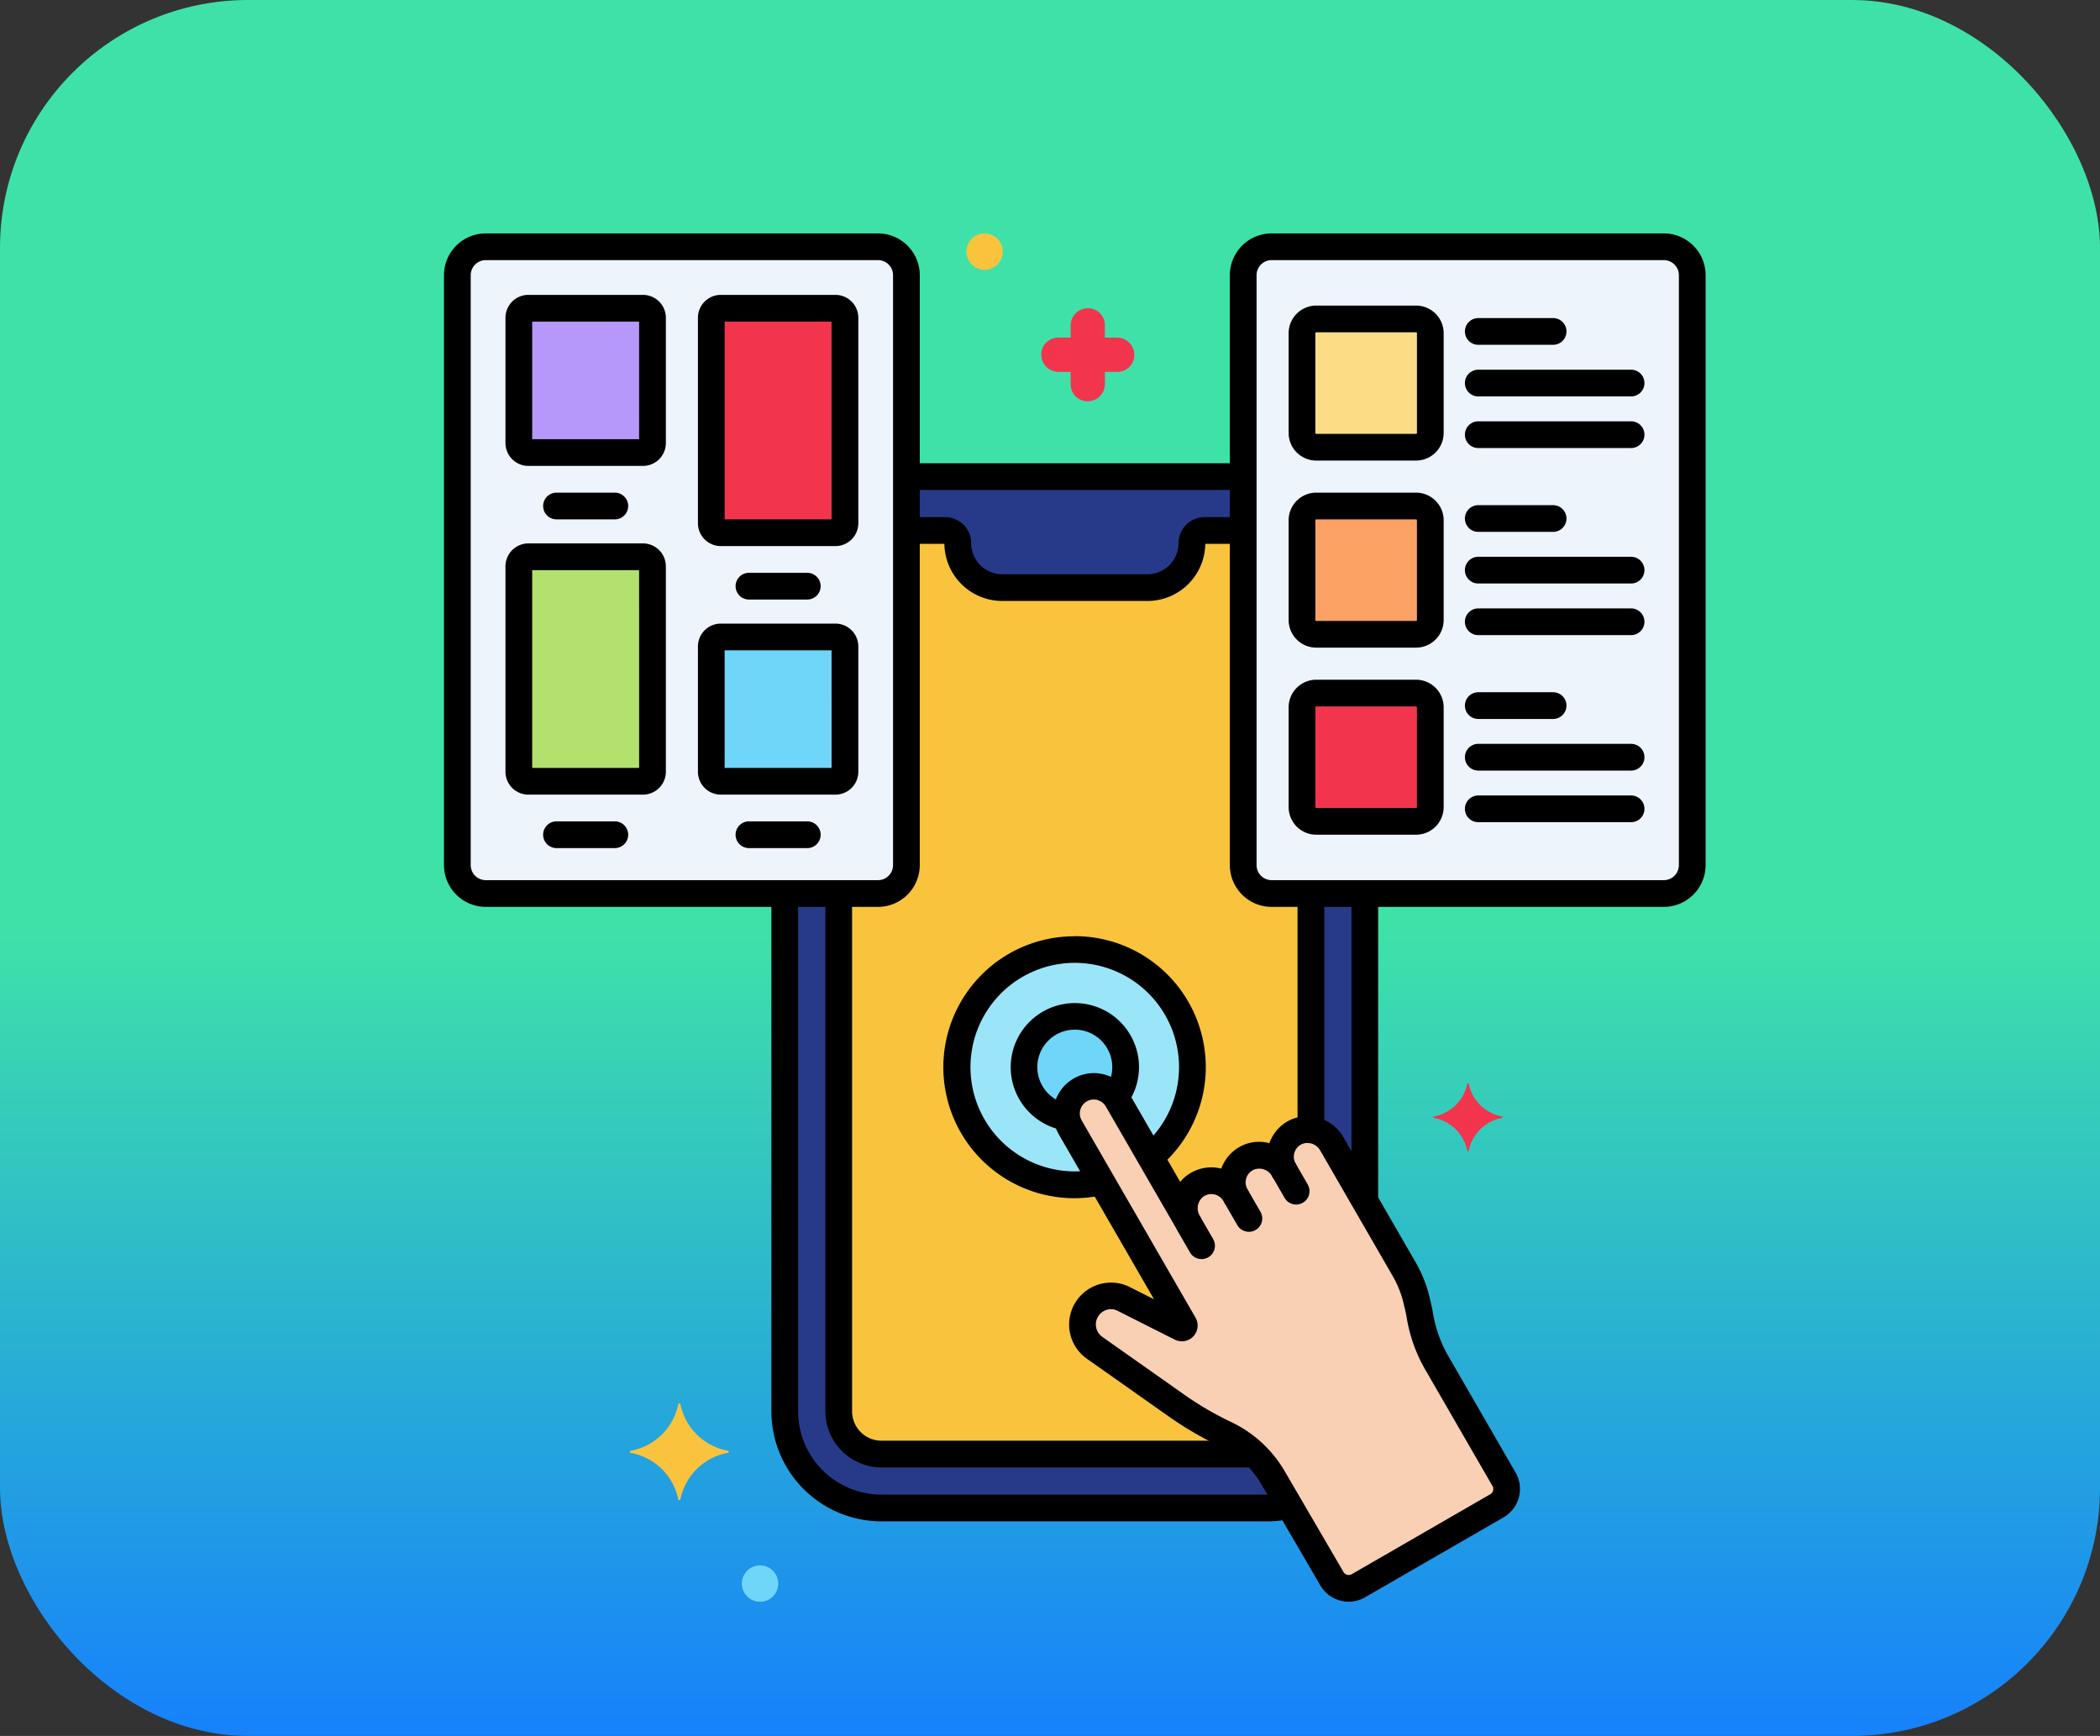 <svg xmlns="http://www.w3.org/2000/svg" xmlns:xlink="http://www.w3.org/1999/xlink" width="127" height="105" viewBox="0 0 127 105">
  <rect x="0" y="0" width="127" height="105" fill="#333333" stroke="none"/>
  <defs>
    <linearGradient id="linear-gradient" x1="0.5" y1="-0.056" x2="0.5" y2="1" gradientUnits="objectBoundingBox">
      <stop offset="0" stop-color="#3ee2a8"/>
      <stop offset="0.56" stop-color="#3ee2a8"/>
      <stop offset="1" stop-color="#1682fb"/>
    </linearGradient>
  </defs>
  <g id="Grupo_1093762" data-name="Grupo 1093762" transform="translate(-1173 -803)">
    <rect id="Rectángulo_386917" data-name="Rectángulo 386917" width="127" height="105" rx="15" transform="translate(1173 803)" fill="url(#linear-gradient)"/>
    <g id="Layer_49" transform="translate(1189.851 817.118)">
      <g id="Grupo_1093582" data-name="Grupo 1093582" transform="translate(10)">
        <g id="Grupo_1093467" data-name="Grupo 1093467" transform="translate(0.808 0.808)">
          <g id="Grupo_1093466" data-name="Grupo 1093466">
            <path id="Trazado_835792" data-name="Trazado 835792" d="M37.939,2.5H14.218A1.723,1.723,0,0,0,12.5,4.218V39.9a1.723,1.723,0,0,0,1.718,1.718H37.939A1.723,1.723,0,0,0,39.657,39.9V4.218A1.723,1.723,0,0,0,37.939,2.5Z" transform="translate(-12.5 -2.5)" fill="#edf4fc"/>
          </g>
        </g>
        <g id="Grupo_1093469" data-name="Grupo 1093469" transform="translate(48.333 0.808)">
          <g id="Grupo_1093468" data-name="Grupo 1093468">
            <path id="Trazado_835793" data-name="Trazado 835793" d="M184.94,2.5H161.219A1.723,1.723,0,0,0,159.5,4.218V39.9a1.723,1.723,0,0,0,1.718,1.718H184.94a1.723,1.723,0,0,0,1.718-1.718V4.218A1.723,1.723,0,0,0,184.94,2.5Z" transform="translate(-159.501 -2.5)" fill="#edf4fc"/>
          </g>
        </g>
        <g id="Grupo_1093471" data-name="Grupo 1093471" transform="translate(20.611 14.71)">
          <g id="Grupo_1093470" data-name="Grupo 1093470">
            <path id="Trazado_835794" data-name="Trazado 835794" d="M103.192,70.717A1.723,1.723,0,0,1,101.474,69V45.5H81.106V69a1.723,1.723,0,0,1-1.718,1.718H73.752v31.322a5.85,5.85,0,0,0,5.844,5.844h23.389a5.833,5.833,0,0,0,1.279-.145l-1-1.723a6.6,6.6,0,0,0-2.871-2.605,20.327,20.327,0,0,1-3.047-1.793l-4.87-3.434A1.725,1.725,0,0,1,94.2,95.215l3.5,1.766a.147.147,0,0,0,.189-.207l-6.868-11.9L91,84.83a1.65,1.65,0,0,1,2.858-1.65l4.3,7.445a1.7,1.7,0,0,1,.432-2.228,1.651,1.651,0,0,1,2.391.516l.056.1a1.651,1.651,0,0,1,.748-2.329,1.7,1.7,0,0,1,2.145.74l.02.036a1.651,1.651,0,0,1,.748-2.329,1.7,1.7,0,0,1,2.145.74l1.989,3.444V70.717Z" transform="translate(-73.752 -45.5)" fill="#273a89"/>
          </g>
        </g>
        <g id="Grupo_1093473" data-name="Grupo 1093473" transform="translate(4.526 4.526)">
          <g id="Grupo_1093472" data-name="Grupo 1093472">
            <path id="Trazado_835795" data-name="Trazado 835795" d="M31.507,14H24.576a.576.576,0,0,0-.576.576v7.577a.576.576,0,0,0,.576.576h6.931a.576.576,0,0,0,.576-.576V14.576A.576.576,0,0,0,31.507,14Z" transform="translate(-24 -14)" fill="#b598f9"/>
          </g>
        </g>
        <g id="Grupo_1093475" data-name="Grupo 1093475" transform="translate(16.165 4.526)">
          <g id="Grupo_1093474" data-name="Grupo 1093474" transform="translate(0)">
            <path id="Trazado_835796" data-name="Trazado 835796" d="M67.507,14H60.576a.576.576,0,0,0-.576.576V27a.576.576,0,0,0,.576.576h6.931A.576.576,0,0,0,68.082,27V14.576A.576.576,0,0,0,67.507,14Z" transform="translate(-60 -14)" fill="#f2354d"/>
          </g>
        </g>
        <g id="Grupo_1093477" data-name="Grupo 1093477" transform="translate(16.165 24.409)">
          <g id="Grupo_1093476" data-name="Grupo 1093476" transform="translate(0)">
            <path id="Trazado_835797" data-name="Trazado 835797" d="M67.507,75.5H60.576a.576.576,0,0,0-.576.576v7.577a.576.576,0,0,0,.576.576h6.931a.576.576,0,0,0,.576-.576V76.076A.576.576,0,0,0,67.507,75.5Z" transform="translate(-60 -75.5)" fill="#70d6f9"/>
          </g>
        </g>
        <g id="Grupo_1093479" data-name="Grupo 1093479" transform="translate(4.526 19.559)">
          <g id="Grupo_1093478" data-name="Grupo 1093478">
            <path id="Trazado_835798" data-name="Trazado 835798" d="M31.507,60.5H24.576a.576.576,0,0,0-.576.576V73.5a.576.576,0,0,0,.576.576h6.931a.576.576,0,0,0,.576-.576V61.076A.576.576,0,0,0,31.507,60.5Z" transform="translate(-24 -60.5)" fill="#b2e26d"/>
          </g>
        </g>
        <g id="Grupo_1093481" data-name="Grupo 1093481" transform="translate(51.89 5.173)">
          <g id="Grupo_1093480" data-name="Grupo 1093480">
            <path id="Trazado_835799" data-name="Trazado 835799" d="M177.4,16h-6.035a.862.862,0,0,0-.862.862V22.9a.862.862,0,0,0,.862.862H177.4a.862.862,0,0,0,.862-.862V16.862A.862.862,0,0,0,177.4,16Z" transform="translate(-170.501 -16)" fill="#fcdd86"/>
          </g>
        </g>
        <g id="Grupo_1093483" data-name="Grupo 1093483" transform="translate(51.89 16.488)">
          <g id="Grupo_1093482" data-name="Grupo 1093482">
            <path id="Trazado_835800" data-name="Trazado 835800" d="M177.4,51h-6.035a.862.862,0,0,0-.862.862V57.9a.862.862,0,0,0,.862.862H177.4a.862.862,0,0,0,.862-.862V51.862A.862.862,0,0,0,177.4,51Z" transform="translate(-170.501 -51)" fill="#fca265"/>
          </g>
        </g>
        <g id="Grupo_1093485" data-name="Grupo 1093485" transform="translate(51.89 27.804)">
          <g id="Grupo_1093484" data-name="Grupo 1093484">
            <path id="Trazado_835801" data-name="Trazado 835801" d="M177.4,86h-6.035a.862.862,0,0,0-.862.862V92.9a.862.862,0,0,0,.862.862H177.4a.862.862,0,0,0,.862-.862V86.862A.862.862,0,0,0,177.4,86Z" transform="translate(-170.501 -86)" fill="#f2354d"/>
          </g>
        </g>
        <g id="Grupo_1093487" data-name="Grupo 1093487" transform="translate(23.871 17.97)">
          <g id="Grupo_1093486" data-name="Grupo 1093486">
            <path id="Trazado_835802" data-name="Trazado 835802" d="M110.017,77.541a1.723,1.723,0,0,1-1.718-1.718V55.584h-2.341a.765.765,0,0,0-.765.765,2.69,2.69,0,0,1-2.69,2.69H93.726a2.69,2.69,0,0,1-2.69-2.69.765.765,0,0,0-.765-.765H87.931V75.823a1.723,1.723,0,0,1-1.718,1.718H83.837v31.322a2.591,2.591,0,0,0,2.583,2.583h22.555a6.428,6.428,0,0,0-1.761-1.214,20.325,20.325,0,0,1-3.047-1.793L99.3,105a1.725,1.725,0,0,1,1.732-2.966l3.5,1.766a.147.147,0,0,0,.189-.207L97.849,91.7l-.027-.048A1.65,1.65,0,0,1,100.679,90l4.3,7.445a1.7,1.7,0,0,1,.432-2.228,1.651,1.651,0,0,1,2.391.516l.056.1A1.651,1.651,0,0,1,108.6,93.5a1.7,1.7,0,0,1,2.145.74l.02.036a1.651,1.651,0,0,1,.748-2.329,1.567,1.567,0,0,1,.874-.123V77.541Z" transform="translate(-83.837 -55.584)" fill="#f9c33d"/>
          </g>
        </g>
        <g id="Grupo_1093489" data-name="Grupo 1093489" transform="translate(31.037 43.322)">
          <g id="Grupo_1093488" data-name="Grupo 1093488">
            <path id="Trazado_835803" data-name="Trazado 835803" d="M113.113,134a7.113,7.113,0,1,0,1.623,14.037l-1.889-3.272-.027-.048a1.65,1.65,0,0,1,2.858-1.65l2.013,3.487A7.111,7.111,0,0,0,113.113,134Z" transform="translate(-106 -134)" fill="#9be5f9"/>
          </g>
        </g>
        <g id="Grupo_1093491" data-name="Grupo 1093491" transform="translate(37.635 51.565)">
          <g id="Grupo_1093490" data-name="Grupo 1093490">
            <path id="Trazado_835804" data-name="Trazado 835804" d="M152.883,183.291l-4.109-7.117a11.036,11.036,0,0,1-1.144-3.548,7.06,7.06,0,0,0-.79-2.054l-4.367-7.564a1.7,1.7,0,0,0-2.145-.74,1.651,1.651,0,0,0-.748,2.329l-.02-.036a1.7,1.7,0,0,0-2.145-.74,1.651,1.651,0,0,0-.748,2.329l-.056-.1a1.651,1.651,0,0,0-2.391-.516,1.7,1.7,0,0,0-.432,2.228l-4.3-7.445a1.65,1.65,0,0,0-2.858,1.65l.027.048,6.868,11.9a.147.147,0,0,1-.189.207l-3.5-1.766a1.725,1.725,0,0,0-1.732,2.966l4.87,3.434a20.312,20.312,0,0,0,3.047,1.793,6.6,6.6,0,0,1,2.871,2.605l3.581,6.147a1.172,1.172,0,0,0,1.6.428l8.378-4.837A1.172,1.172,0,0,0,152.883,183.291Z" transform="translate(-126.409 -159.496)" fill="#f9d0b4"/>
          </g>
        </g>
        <g id="Grupo_1093493" data-name="Grupo 1093493" transform="translate(35.078 47.363)">
          <g id="Grupo_1093492" data-name="Grupo 1093492">
            <path id="Trazado_835805" data-name="Trazado 835805" d="M121.571,146.5a3.07,3.07,0,0,0-.491,6.1,1.642,1.642,0,0,1,2.96-1.208,3.067,3.067,0,0,0-2.469-4.892Z" transform="translate(-118.5 -146.5)" fill="#70d6f9"/>
          </g>
        </g>
        <g id="Grupo_1093495" data-name="Grupo 1093495" transform="translate(59.829 51.405)">
          <g id="Grupo_1093494" data-name="Grupo 1093494">
            <path id="Trazado_835806" data-name="Trazado 835806" d="M199.222,161.008a2.518,2.518,0,0,1-2.019-1.973c0-.045-.091-.045-.091,0a2.517,2.517,0,0,1-2.019,1.973c-.045,0-.045.068,0,.091a2.518,2.518,0,0,1,2.019,1.973c0,.045.091.045.091,0a2.517,2.517,0,0,1,2.019-1.973C199.267,161.076,199.267,161.008,199.222,161.008Z" transform="translate(-195.059 -159.001)" fill="#f2354d"/>
          </g>
        </g>
        <g id="Grupo_1093497" data-name="Grupo 1093497" transform="translate(11.242 70.77)">
          <g id="Grupo_1093496" data-name="Grupo 1093496">
            <path id="Trazado_835807" data-name="Trazado 835807" d="M50.707,221.761a3.588,3.588,0,0,1-2.877-2.813c0-.065-.129-.065-.129,0a3.588,3.588,0,0,1-2.877,2.813c-.065,0-.065.1,0,.129A3.588,3.588,0,0,1,47.7,224.7c0,.065.129.065.129,0a3.588,3.588,0,0,1,2.877-2.813C50.771,221.858,50.771,221.761,50.707,221.761Z" transform="translate(-44.774 -218.9)" fill="#f9c33d"/>
          </g>
        </g>
        <g id="Grupo_1093499" data-name="Grupo 1093499" transform="translate(18.015 80.566)">
          <g id="Grupo_1093498" data-name="Grupo 1093498" transform="translate(0)">
            <path id="Trazado_835808" data-name="Trazado 835808" d="M66.823,249.2a1.1,1.1,0,1,0,1.1,1.1A1.1,1.1,0,0,0,66.823,249.2Z" transform="translate(-65.724 -249.2)" fill="#70d6f9"/>
          </g>
        </g>
        <g id="Grupo_1093501" data-name="Grupo 1093501" transform="translate(31.594)">
          <g id="Grupo_1093500" data-name="Grupo 1093500">
            <path id="Trazado_835809" data-name="Trazado 835809" d="M108.823,0a1.1,1.1,0,1,0,1.1,1.1A1.1,1.1,0,0,0,108.823,0Z" transform="translate(-107.724)" fill="#f9c33d"/>
          </g>
        </g>
        <g id="Grupo_1093503" data-name="Grupo 1093503" transform="translate(36.121 4.526)">
          <g id="Grupo_1093502" data-name="Grupo 1093502">
            <path id="Trazado_835810" data-name="Trazado 835810" d="M126.317,15.778h-.744v-.744A1.021,1.021,0,0,0,124.539,14a1.042,1.042,0,0,0-1.035,1.035v.744h-.744a1.021,1.021,0,0,0-1.035,1.035,1.042,1.042,0,0,0,1.035,1.035h.744v.744a1.021,1.021,0,0,0,1.035,1.035,1.042,1.042,0,0,0,1.035-1.035v-.744h.744a1.021,1.021,0,0,0,1.035-1.035A1.042,1.042,0,0,0,126.317,15.778Z" transform="translate(-121.726 -14)" fill="#f2354d"/>
          </g>
        </g>
        <g id="Grupo_1093505" data-name="Grupo 1093505" transform="translate(44.28 59.158)">
          <g id="Grupo_1093504" data-name="Grupo 1093504">
            <path id="Trazado_835811" data-name="Trazado 835811" d="M149.2,184.653l-.73-1.265a.808.808,0,1,0-1.4.808l.73,1.265a.808.808,0,0,0,1.4-.808Z" transform="translate(-146.965 -182.984)"/>
          </g>
        </g>
        <g id="Grupo_1093507" data-name="Grupo 1093507" transform="translate(47.138 57.508)">
          <g id="Grupo_1093506" data-name="Grupo 1093506">
            <path id="Trazado_835812" data-name="Trazado 835812" d="M158.043,179.548l-.73-1.265a.808.808,0,0,0-1.4.808l.73,1.265a.808.808,0,0,0,1.4-.808Z" transform="translate(-155.805 -177.88)"/>
          </g>
        </g>
        <g id="Grupo_1093509" data-name="Grupo 1093509" transform="translate(49.997 55.858)">
          <g id="Grupo_1093508" data-name="Grupo 1093508">
            <path id="Trazado_835813" data-name="Trazado 835813" d="M166.884,174.444l-.73-1.265a.808.808,0,0,0-1.4.808l.73,1.265a.808.808,0,0,0,1.4-.808Z" transform="translate(-164.646 -172.775)"/>
          </g>
        </g>
        <g id="Grupo_1093512" data-name="Grupo 1093512">
          <g id="Grupo_1093511" data-name="Grupo 1093511">
            <g id="Grupo_1093510" data-name="Grupo 1093510">
              <path id="Trazado_835814" data-name="Trazado 835814" d="M36.247,0H12.526A2.529,2.529,0,0,0,10,2.526V38.209a2.529,2.529,0,0,0,2.526,2.526H36.247a2.529,2.529,0,0,0,2.526-2.526V2.526A2.529,2.529,0,0,0,36.247,0Zm.91,38.209a.911.911,0,0,1-.91.91H12.526a.911.911,0,0,1-.91-.91V2.526a.911.911,0,0,1,.91-.91H36.247a.911.911,0,0,1,.91.91Z" transform="translate(-10)"/>
            </g>
          </g>
        </g>
        <g id="Grupo_1093514" data-name="Grupo 1093514" transform="translate(5.996 15.68)">
          <g id="Grupo_1093513" data-name="Grupo 1093513">
            <path id="Trazado_835815" data-name="Trazado 835815" d="M32.881,48.5H29.354a.808.808,0,1,0,0,1.616h3.527a.808.808,0,1,0,0-1.616Z" transform="translate(-28.546 -48.5)"/>
          </g>
        </g>
        <g id="Grupo_1093516" data-name="Grupo 1093516" transform="translate(5.996 35.563)">
          <g id="Grupo_1093515" data-name="Grupo 1093515">
            <path id="Trazado_835816" data-name="Trazado 835816" d="M32.881,110H29.354a.808.808,0,0,0,0,1.617h3.527a.808.808,0,1,0,0-1.617Z" transform="translate(-28.546 -110)"/>
          </g>
        </g>
        <g id="Grupo_1093518" data-name="Grupo 1093518" transform="translate(17.635 20.529)">
          <g id="Grupo_1093517" data-name="Grupo 1093517">
            <path id="Trazado_835817" data-name="Trazado 835817" d="M68.881,63.5H65.354a.808.808,0,1,0,0,1.616h3.527a.808.808,0,1,0,0-1.616Z" transform="translate(-64.546 -63.5)"/>
          </g>
        </g>
        <g id="Grupo_1093520" data-name="Grupo 1093520" transform="translate(17.635 35.563)">
          <g id="Grupo_1093519" data-name="Grupo 1093519">
            <path id="Trazado_835818" data-name="Trazado 835818" d="M68.881,110H65.354a.808.808,0,0,0,0,1.617h3.527a.808.808,0,0,0,0-1.617Z" transform="translate(-64.546 -110)"/>
          </g>
        </g>
        <g id="Grupo_1093523" data-name="Grupo 1093523" transform="translate(47.525)">
          <g id="Grupo_1093522" data-name="Grupo 1093522">
            <g id="Grupo_1093521" data-name="Grupo 1093521">
              <path id="Trazado_835819" data-name="Trazado 835819" d="M183.247,0H159.527A2.529,2.529,0,0,0,157,2.526V38.209a2.529,2.529,0,0,0,2.526,2.526h23.721a2.529,2.529,0,0,0,2.526-2.526V2.526A2.529,2.529,0,0,0,183.247,0Zm.91,38.209a.911.911,0,0,1-.91.91H159.527a.911.911,0,0,1-.91-.91V2.526a.911.911,0,0,1,.909-.91h23.721a.911.911,0,0,1,.91.91Z" transform="translate(-157)"/>
            </g>
          </g>
        </g>
        <g id="Grupo_1093525" data-name="Grupo 1093525" transform="translate(19.803 39.564)">
          <g id="Grupo_1093524" data-name="Grupo 1093524">
            <path id="Trazado_835820" data-name="Trazado 835820" d="M103.193,159.641a.808.808,0,0,0-.948-.638,4.972,4.972,0,0,1-.952.094H77.9a5.041,5.041,0,0,1-5.035-5.035V123.184a.808.808,0,0,0-1.616,0v30.877a6.659,6.659,0,0,0,6.652,6.652h23.389a6.581,6.581,0,0,0,1.262-.124.808.808,0,0,0,.638-.948Z" transform="translate(-71.252 -122.376)"/>
          </g>
        </g>
        <g id="Grupo_1093527" data-name="Grupo 1093527" transform="translate(27.467 13.902)">
          <g id="Grupo_1093526" data-name="Grupo 1093526">
            <path id="Trazado_835821" data-name="Trazado 835821" d="M115.572,43H95.766a.808.808,0,1,0,0,1.616h19.806a.808.808,0,1,0,0-1.616Z" transform="translate(-94.958 -43)"/>
          </g>
        </g>
        <g id="Grupo_1093529" data-name="Grupo 1093529" transform="translate(54.879 39.456)">
          <g id="Grupo_1093528" data-name="Grupo 1093528">
            <path id="Trazado_835822" data-name="Trazado 835822" d="M180.556,122.042a.808.808,0,0,0-.808.808v18.165a.808.808,0,1,0,1.616,0V122.85A.808.808,0,0,0,180.556,122.042Z" transform="translate(-179.748 -122.042)"/>
          </g>
        </g>
        <g id="Grupo_1093532" data-name="Grupo 1093532" transform="translate(3.718 3.718)">
          <g id="Grupo_1093531" data-name="Grupo 1093531">
            <g id="Grupo_1093530" data-name="Grupo 1093530">
              <path id="Trazado_835823" data-name="Trazado 835823" d="M29.815,11.5H22.884A1.386,1.386,0,0,0,21.5,12.884v7.577a1.386,1.386,0,0,0,1.384,1.384h6.931A1.386,1.386,0,0,0,31.2,20.461V12.884A1.386,1.386,0,0,0,29.815,11.5Zm-.232,8.729H23.116V13.116h6.466Z" transform="translate(-21.5 -11.5)"/>
            </g>
          </g>
        </g>
        <g id="Grupo_1093535" data-name="Grupo 1093535" transform="translate(15.357 3.718)">
          <g id="Grupo_1093534" data-name="Grupo 1093534">
            <g id="Grupo_1093533" data-name="Grupo 1093533">
              <path id="Trazado_835824" data-name="Trazado 835824" d="M65.815,11.5H58.884A1.386,1.386,0,0,0,57.5,12.884V25.311a1.386,1.386,0,0,0,1.384,1.384h6.931A1.386,1.386,0,0,0,67.2,25.311V12.884A1.386,1.386,0,0,0,65.815,11.5Zm-.232,13.578H59.116V13.116h6.466Z" transform="translate(-57.5 -11.5)"/>
            </g>
          </g>
        </g>
        <g id="Grupo_1093538" data-name="Grupo 1093538" transform="translate(15.357 23.601)">
          <g id="Grupo_1093537" data-name="Grupo 1093537">
            <g id="Grupo_1093536" data-name="Grupo 1093536">
              <path id="Trazado_835825" data-name="Trazado 835825" d="M65.815,73H58.884A1.386,1.386,0,0,0,57.5,74.384v7.577a1.386,1.386,0,0,0,1.384,1.384h6.931A1.386,1.386,0,0,0,67.2,81.961V74.384A1.386,1.386,0,0,0,65.815,73Zm-.232,8.729H59.116V74.616h6.466Z" transform="translate(-57.5 -73)"/>
            </g>
          </g>
        </g>
        <g id="Grupo_1093541" data-name="Grupo 1093541" transform="translate(3.718 18.751)">
          <g id="Grupo_1093540" data-name="Grupo 1093540">
            <g id="Grupo_1093539" data-name="Grupo 1093539">
              <path id="Trazado_835826" data-name="Trazado 835826" d="M29.815,58H22.884A1.386,1.386,0,0,0,21.5,59.384V71.811a1.386,1.386,0,0,0,1.384,1.384h6.931A1.386,1.386,0,0,0,31.2,71.811V59.384A1.386,1.386,0,0,0,29.815,58Zm-.232,13.578H23.116V59.616h6.466Z" transform="translate(-21.5 -58)"/>
            </g>
          </g>
        </g>
        <g id="Grupo_1093544" data-name="Grupo 1093544" transform="translate(51.081 4.365)">
          <g id="Grupo_1093543" data-name="Grupo 1093543">
            <g id="Grupo_1093542" data-name="Grupo 1093542">
              <path id="Trazado_835827" data-name="Trazado 835827" d="M175.705,13.5H169.67A1.672,1.672,0,0,0,168,15.17v6.035a1.672,1.672,0,0,0,1.67,1.67h6.035a1.672,1.672,0,0,0,1.67-1.67V15.17A1.672,1.672,0,0,0,175.705,13.5Zm.054,7.705a.054.054,0,0,1-.054.054H169.67a.054.054,0,0,1-.054-.054V15.17a.054.054,0,0,1,.054-.054h6.035a.054.054,0,0,1,.054.054Z" transform="translate(-168 -13.5)"/>
            </g>
          </g>
        </g>
        <g id="Grupo_1093546" data-name="Grupo 1093546" transform="translate(61.741 11.366)">
          <g id="Grupo_1093545" data-name="Grupo 1093545">
            <path id="Trazado_835828" data-name="Trazado 835828" d="M211.022,35.158H201.78a.808.808,0,0,0,0,1.616h9.242a.808.808,0,1,0,0-1.616Z" transform="translate(-200.972 -35.158)"/>
          </g>
        </g>
        <g id="Grupo_1093548" data-name="Grupo 1093548" transform="translate(61.741 8.244)">
          <g id="Grupo_1093547" data-name="Grupo 1093547">
            <path id="Trazado_835829" data-name="Trazado 835829" d="M211.022,25.5H201.78a.808.808,0,0,0,0,1.616h9.242a.808.808,0,1,0,0-1.616Z" transform="translate(-200.972 -25.5)"/>
          </g>
        </g>
        <g id="Grupo_1093550" data-name="Grupo 1093550" transform="translate(61.741 5.122)">
          <g id="Grupo_1093549" data-name="Grupo 1093549">
            <path id="Trazado_835830" data-name="Trazado 835830" d="M206.306,15.842H201.78a.808.808,0,0,0,0,1.616h4.526a.808.808,0,0,0,0-1.616Z" transform="translate(-200.972 -15.842)"/>
          </g>
        </g>
        <g id="Grupo_1093553" data-name="Grupo 1093553" transform="translate(51.081 15.68)">
          <g id="Grupo_1093552" data-name="Grupo 1093552">
            <g id="Grupo_1093551" data-name="Grupo 1093551">
              <path id="Trazado_835831" data-name="Trazado 835831" d="M175.705,48.5H169.67A1.672,1.672,0,0,0,168,50.17v6.035a1.672,1.672,0,0,0,1.67,1.67h6.035a1.672,1.672,0,0,0,1.67-1.67V50.17A1.672,1.672,0,0,0,175.705,48.5Zm.054,7.705a.054.054,0,0,1-.054.054H169.67a.054.054,0,0,1-.054-.054V50.17a.054.054,0,0,1,.054-.054h6.035a.054.054,0,0,1,.054.054Z" transform="translate(-168 -48.5)"/>
            </g>
          </g>
        </g>
        <g id="Grupo_1093555" data-name="Grupo 1093555" transform="translate(61.741 22.682)">
          <g id="Grupo_1093554" data-name="Grupo 1093554">
            <path id="Trazado_835832" data-name="Trazado 835832" d="M211.022,70.158H201.78a.808.808,0,0,0,0,1.616h9.242a.808.808,0,1,0,0-1.616Z" transform="translate(-200.972 -70.158)"/>
          </g>
        </g>
        <g id="Grupo_1093557" data-name="Grupo 1093557" transform="translate(61.741 19.559)">
          <g id="Grupo_1093556" data-name="Grupo 1093556">
            <path id="Trazado_835833" data-name="Trazado 835833" d="M211.022,60.5H201.78a.808.808,0,0,0,0,1.616h9.242a.808.808,0,1,0,0-1.616Z" transform="translate(-200.972 -60.5)"/>
          </g>
        </g>
        <g id="Grupo_1093559" data-name="Grupo 1093559" transform="translate(61.741 16.437)">
          <g id="Grupo_1093558" data-name="Grupo 1093558">
            <path id="Trazado_835834" data-name="Trazado 835834" d="M206.306,50.842H201.78a.808.808,0,0,0,0,1.616h4.526a.808.808,0,0,0,0-1.616Z" transform="translate(-200.972 -50.842)"/>
          </g>
        </g>
        <g id="Grupo_1093562" data-name="Grupo 1093562" transform="translate(51.081 26.995)">
          <g id="Grupo_1093561" data-name="Grupo 1093561">
            <g id="Grupo_1093560" data-name="Grupo 1093560">
              <path id="Trazado_835835" data-name="Trazado 835835" d="M175.705,83.5H169.67A1.672,1.672,0,0,0,168,85.17v6.035a1.672,1.672,0,0,0,1.67,1.67h6.035a1.672,1.672,0,0,0,1.67-1.67V85.17A1.672,1.672,0,0,0,175.705,83.5Zm.054,7.705a.054.054,0,0,1-.054.054H169.67a.054.054,0,0,1-.054-.054V85.17a.054.054,0,0,1,.054-.054h6.035a.054.054,0,0,1,.054.054Z" transform="translate(-168 -83.5)"/>
            </g>
          </g>
        </g>
        <g id="Grupo_1093564" data-name="Grupo 1093564" transform="translate(61.741 33.997)">
          <g id="Grupo_1093563" data-name="Grupo 1093563">
            <path id="Trazado_835836" data-name="Trazado 835836" d="M211.022,105.158H201.78a.808.808,0,0,0,0,1.616h9.242a.808.808,0,1,0,0-1.616Z" transform="translate(-200.972 -105.158)"/>
          </g>
        </g>
        <g id="Grupo_1093566" data-name="Grupo 1093566" transform="translate(61.741 30.875)">
          <g id="Grupo_1093565" data-name="Grupo 1093565">
            <path id="Trazado_835837" data-name="Trazado 835837" d="M211.022,95.5H201.78a.808.808,0,0,0,0,1.616h9.242a.808.808,0,1,0,0-1.616Z" transform="translate(-200.972 -95.5)"/>
          </g>
        </g>
        <g id="Grupo_1093568" data-name="Grupo 1093568" transform="translate(61.741 27.753)">
          <g id="Grupo_1093567" data-name="Grupo 1093567">
            <path id="Trazado_835838" data-name="Trazado 835838" d="M206.306,85.842H201.78a.808.808,0,0,0,0,1.616h4.526a.808.808,0,0,0,0-1.616Z" transform="translate(-200.972 -85.842)"/>
          </g>
        </g>
        <g id="Grupo_1093570" data-name="Grupo 1093570" transform="translate(23.063 39.375)">
          <g id="Grupo_1093569" data-name="Grupo 1093569">
            <path id="Trazado_835839" data-name="Trazado 835839" d="M107.142,155.442H84.728a1.777,1.777,0,0,1-1.775-1.775V122.6a.808.808,0,0,0-1.616,0v31.066a3.4,3.4,0,0,0,3.392,3.392h22.414a.808.808,0,1,0,0-1.616Z" transform="translate(-81.336 -121.793)"/>
          </g>
        </g>
        <g id="Grupo_1093572" data-name="Grupo 1093572" transform="translate(27.329 17.162)">
          <g id="Grupo_1093571" data-name="Grupo 1093571">
            <path id="Trazado_835840" data-name="Trazado 835840" d="M115.348,53.084H113.2a1.575,1.575,0,0,0-1.573,1.573,1.884,1.884,0,0,1-1.882,1.882h-8.777a1.884,1.884,0,0,1-1.882-1.882,1.575,1.575,0,0,0-1.573-1.573H95.341a.808.808,0,0,0,0,1.616h2.126a3.5,3.5,0,0,0,3.5,3.454h8.777a3.5,3.5,0,0,0,3.5-3.454h2.109a.808.808,0,0,0,0-1.616Z" transform="translate(-94.533 -53.084)"/>
          </g>
        </g>
        <g id="Grupo_1093574" data-name="Grupo 1093574" transform="translate(51.619 39.375)">
          <g id="Grupo_1093573" data-name="Grupo 1093573">
            <path id="Trazado_835841" data-name="Trazado 835841" d="M170.472,121.792a.808.808,0,0,0-.808.808v13.747a.808.808,0,0,0,1.617,0V122.6A.808.808,0,0,0,170.472,121.792Z" transform="translate(-169.664 -121.792)"/>
          </g>
        </g>
        <g id="Grupo_1093576" data-name="Grupo 1093576" transform="translate(30.228 42.514)">
          <g id="Grupo_1093575" data-name="Grupo 1093575">
            <path id="Trazado_835842" data-name="Trazado 835842" d="M111.421,131.5a7.921,7.921,0,1,0,1.464,15.7.808.808,0,1,0-.3-1.588,6.307,6.307,0,1,1,3.041-1.5.808.808,0,0,0,1.079,1.2,7.919,7.919,0,0,0-5.285-13.819Z" transform="translate(-103.5 -131.5)"/>
          </g>
        </g>
        <g id="Grupo_1093579" data-name="Grupo 1093579" transform="translate(36.828 50.756)">
          <g id="Grupo_1093578" data-name="Grupo 1093578">
            <g id="Grupo_1093577" data-name="Grupo 1093577">
              <path id="Trazado_835843" data-name="Trazado 835843" d="M151.895,181.194l-4.109-7.117a7.749,7.749,0,0,1-.9-2.6c-.05-.253-.1-.492-.158-.728a7.856,7.856,0,0,0-.877-2.272l-4.367-7.565a2.517,2.517,0,0,0-3.181-1.071h0a2.469,2.469,0,0,0-1.3,1.425,2.394,2.394,0,0,0-1.611.128,2.472,2.472,0,0,0-1.3,1.408l-.078-.018a2.467,2.467,0,0,0-1.953.4,2.324,2.324,0,0,0-.452.423l-3.109-5.385a2.459,2.459,0,0,0-4.26,2.456l.016.027.009.016h0l0,.007h0l5.761,9.979-1.544-.778a2.534,2.534,0,0,0-2.535,4.361l4.863,3.429a20.925,20.925,0,0,0,3.168,1.865,5.732,5.732,0,0,1,2.525,2.285l3.58,6.144a1.982,1.982,0,0,0,2.7.723l8.379-4.837A1.984,1.984,0,0,0,151.895,181.194Zm-1.533,1.305-8.379,4.837a.366.366,0,0,1-.5-.135l-3.6-6.173a7.434,7.434,0,0,0-3.2-2.9,19.374,19.374,0,0,1-2.933-1.726l-4.863-3.429a.922.922,0,0,1,.536-1.667.855.855,0,0,1,.358.078l3.526,1.777a.955.955,0,0,0,1.228-1.345l-6.868-11.9,0,0-.024-.043a.842.842,0,0,1,1.458-.842l4.3,7.445a.808.808,0,1,0,1.4-.808.888.888,0,0,1,.2-1.165.842.842,0,0,1,1.222.263l.056.1a.808.808,0,0,0,1.4-.809.842.842,0,0,1,.384-1.189.889.889,0,0,1,1.11.409l.02.036a.808.808,0,1,0,1.4-.808.843.843,0,0,1,.384-1.189.888.888,0,0,1,1.11.409l4.367,7.565a6.252,6.252,0,0,1,.7,1.819c0,.011.005.023.008.034.053.2.1.423.142.654a9.24,9.24,0,0,0,1.084,3.095L150.494,182A.365.365,0,0,1,150.361,182.5Z" transform="translate(-123.914 -156.993)"/>
            </g>
          </g>
        </g>
        <g id="Grupo_1093581" data-name="Grupo 1093581" transform="translate(34.27 46.555)">
          <g id="Grupo_1093580" data-name="Grupo 1093580">
            <path id="Trazado_835844" data-name="Trazado 835844" d="M119.88,144a3.878,3.878,0,0,0-.96,7.635.808.808,0,1,0,.4-1.566,2.266,2.266,0,1,1,2.461-.965.808.808,0,1,0,1.356.88A3.875,3.875,0,0,0,119.88,144Z" transform="translate(-116 -144)"/>
          </g>
        </g>
      </g>
    </g>
  </g>
</svg>
